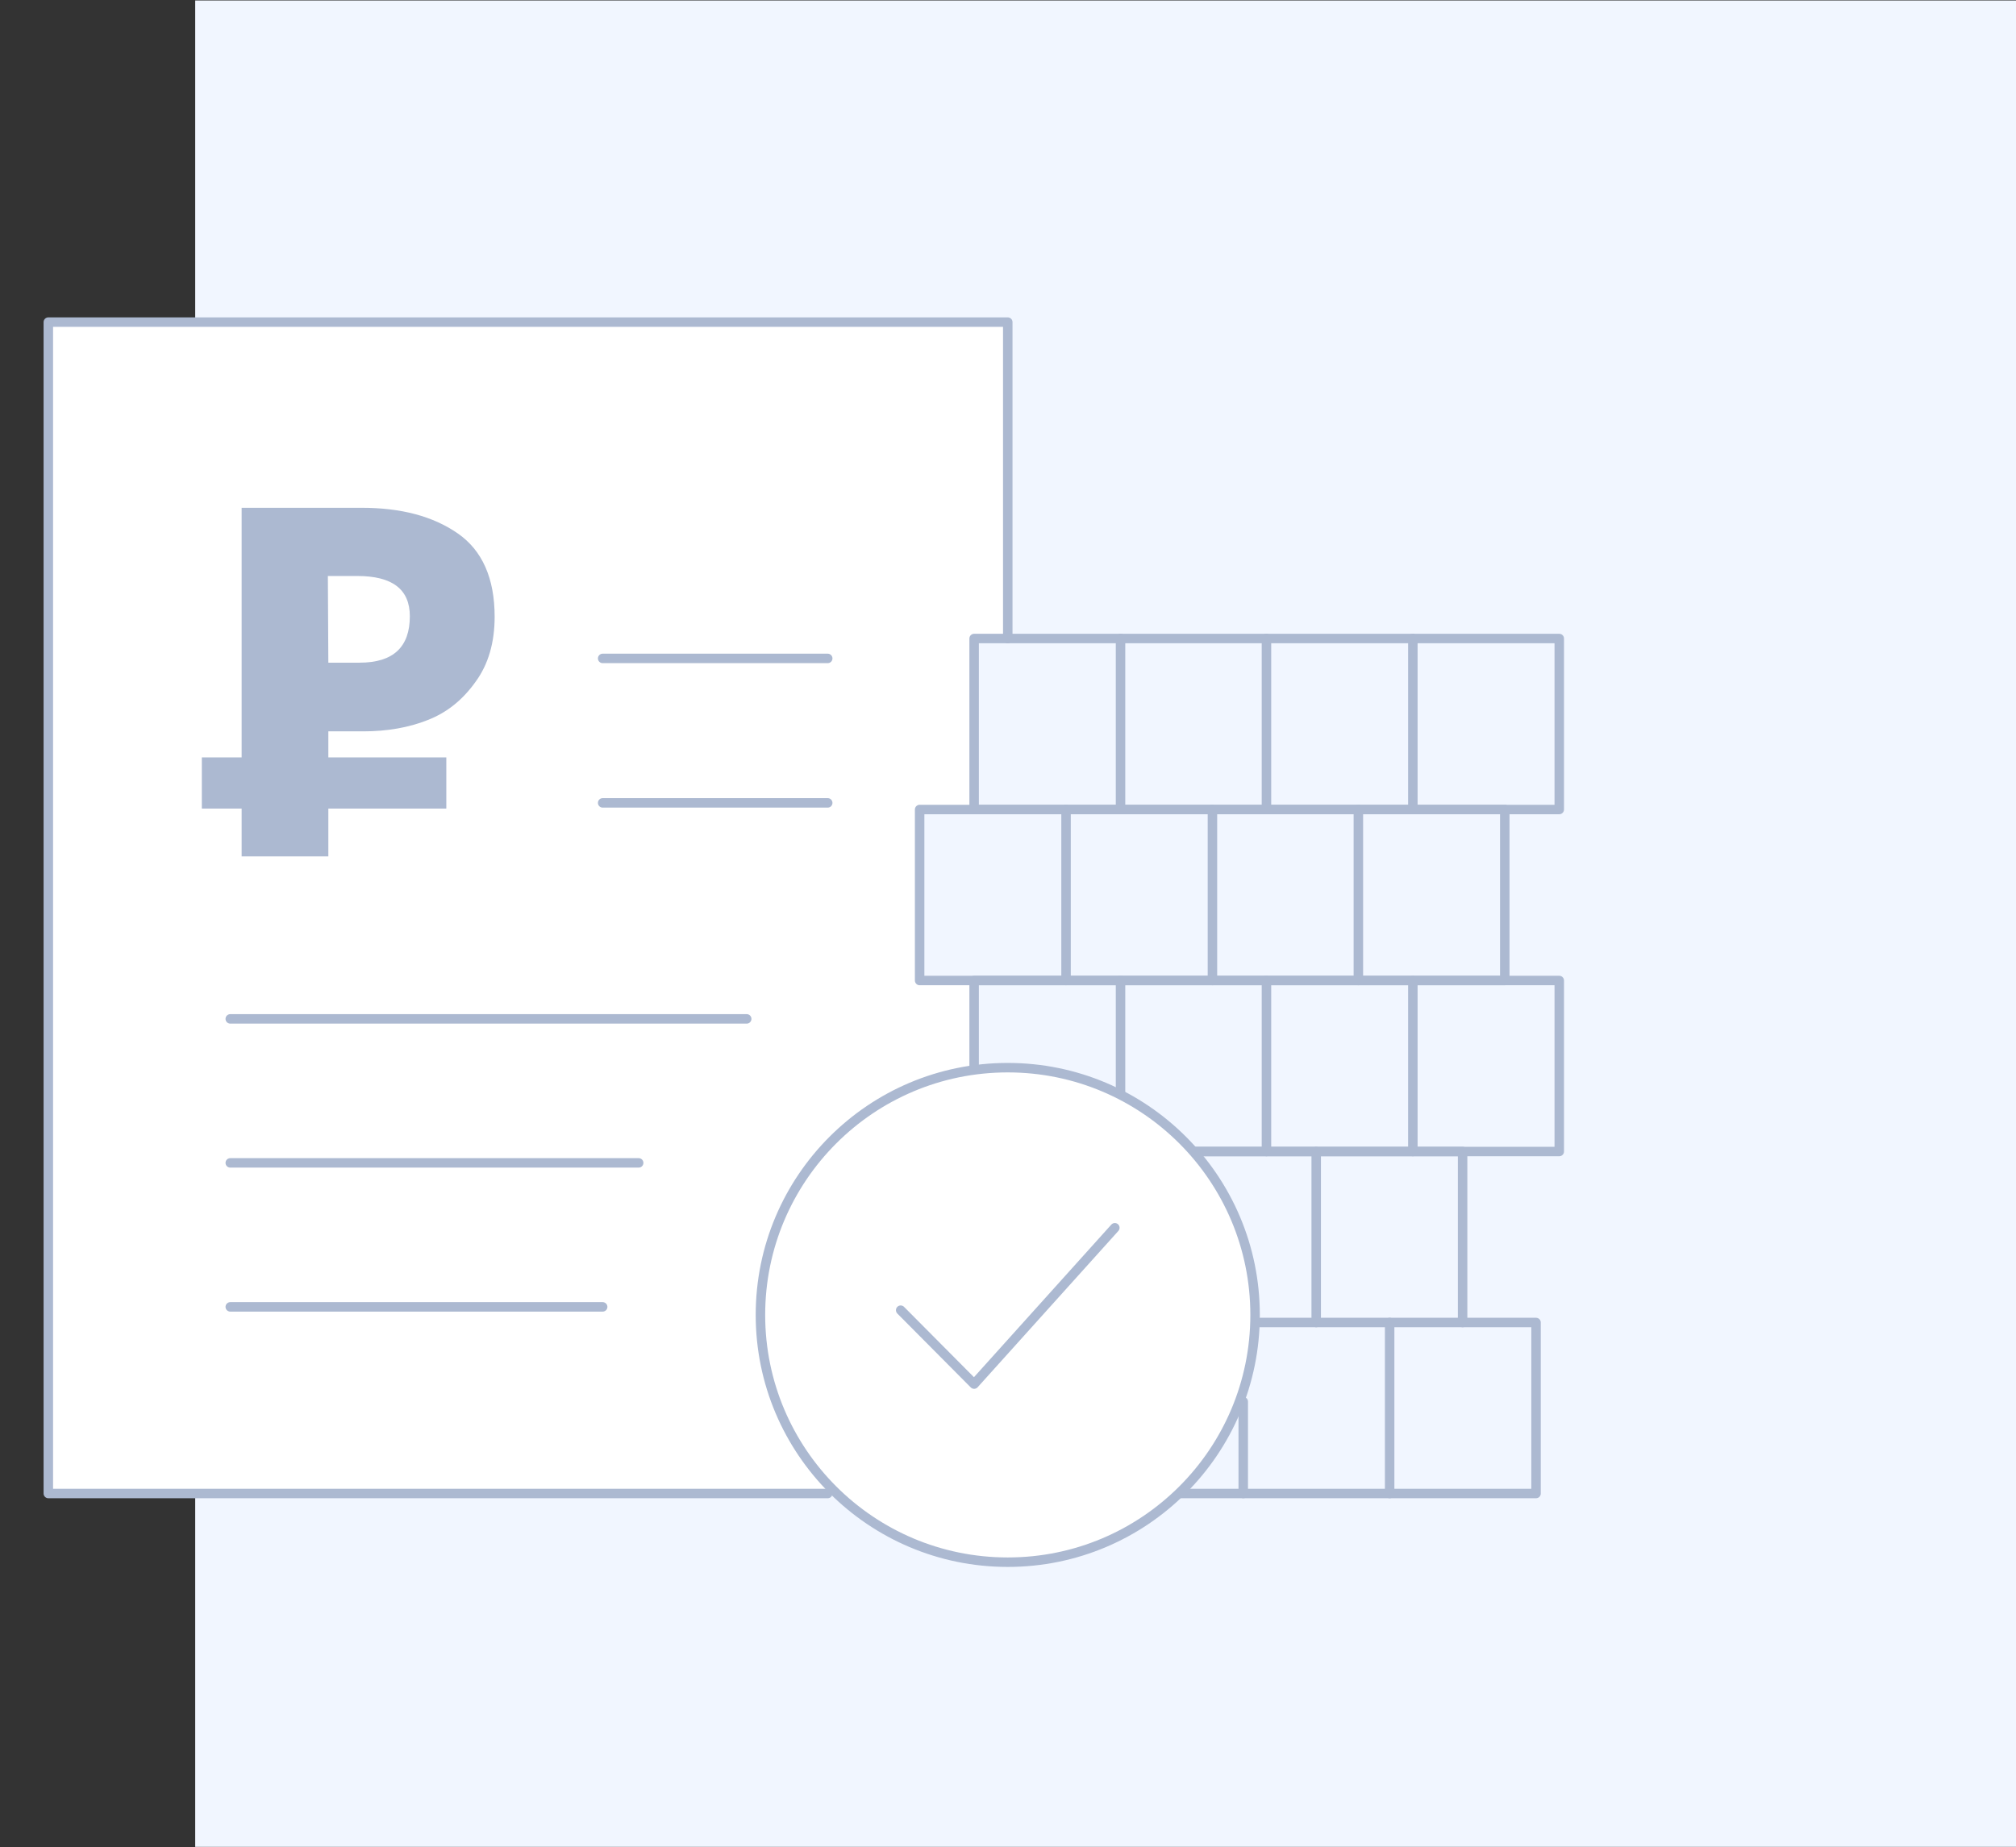 <?xml version="1.0" encoding="utf-8"?>
<!-- Generator: Adobe Illustrator 21.1.0, SVG Export Plug-In . SVG Version: 6.00 Build 0)  -->
<svg version="1.1" id="Layer_1" xmlns="http://www.w3.org/2000/svg" xmlns:xlink="http://www.w3.org/1999/xlink" x="0px" y="0px"
	 viewBox="0 0 425.5 390" style="enable-background:new 0 0 425.5 390;" xml:space="preserve">
<rect x="0" y="0" width="425.5" height="390" fill="#333333" stroke="none"/>
<style type="text/css">
	.st0{fill:#F1F6FF;}
	.st1{fill:#FFFFFF;}
	.st2{fill:#ACB9D1;}
	.st3{fill:none;stroke:#ACB9D1;stroke-width:2;stroke-linecap:round;stroke-linejoin:round;stroke-miterlimit:10;}
</style>
<rect x="41.2" y="0.1" class="st0" width="384.3" height="389.8"/>
<g>
	<polyline class="st1" points="204.9,315.3 10.2,315.3 10.2,68 212.7,68 212.7,134.8 	"/>
	<polygon class="st0" points="205.6,225.4 205.6,243.1 194.1,243.1 194.1,279.2 201.6,279.2 201.6,315.3 325.1,315.3 325.1,279.2 
		308.7,279.2 308.7,243.1 329.1,243.1 329.1,207 205.6,207 	"/>
	<polygon class="st0" points="212.7,134.8 205.6,134.8 205.6,170.9 194.1,170.9 194.1,207 212.7,207 317.6,207 317.6,170.9 
		329.1,170.9 329.1,134.8 	"/>
	<g>
		<path class="st2" d="M51,180.8v-73.6h25.3c8.4,0,15.1,1.8,20.3,5.4c5.2,3.6,7.8,9.5,7.8,17.6c0,5.4-1.3,10-4,13.7
			c-2.7,3.8-6,6.5-10.1,8.1c-4,1.6-8.6,2.4-13.6,2.4h-7.4v26.4H51z M69.3,139.9h6.6c7.1,0,10.6-3.3,10.6-9.8c0-5.7-3.7-8.5-11.1-8.5
			h-6.2L69.3,139.9L69.3,139.9z"/>
	</g>
	<polyline class="st3" points="174.7,315.3 10.2,315.3 10.2,68 212.7,68 212.7,134.8 	"/>
	<line class="st3" x1="127.2" y1="139" x2="174.7" y2="139"/>
	<line class="st3" x1="127.2" y1="169.5" x2="174.7" y2="169.5"/>
	<line class="st3" x1="48.6" y1="215.1" x2="157.6" y2="215.1"/>
	<line class="st3" x1="48.6" y1="245.5" x2="134.8" y2="245.5"/>
	<line class="st3" x1="48.6" y1="275.9" x2="127.2" y2="275.9"/>
	<g>
		<g>
			<polyline class="st3" points="264.8,279.2 324.2,279.2 324.2,315.3 248.9,315.3 			"/>
			<g>
				<line class="st3" x1="293.3" y1="279.2" x2="293.3" y2="315.3"/>
				<line class="st3" x1="262.4" y1="295.9" x2="262.4" y2="315.3"/>
			</g>
		</g>
		<g>
			<polyline class="st3" points="252,243.1 308.7,243.1 308.7,279.2 			"/>
			<g>
				<line class="st3" x1="277.8" y1="243.1" x2="277.8" y2="279.2"/>
			</g>
		</g>
		<g>
			<polyline class="st3" points="205.6,225.6 205.6,207 329.1,207 329.1,243.1 252,243.1 			"/>
			<g>
				<line class="st3" x1="298.2" y1="207" x2="298.2" y2="243.1"/>
				<line class="st3" x1="267.3" y1="207" x2="267.3" y2="243.1"/>
				<line class="st3" x1="236.5" y1="207" x2="236.5" y2="231.8"/>
			</g>
		</g>
		<g>
			<rect x="194.1" y="170.9" class="st3" width="123.5" height="36.1"/>
			<g>
				<line class="st3" x1="286.7" y1="170.9" x2="286.7" y2="207"/>
				<line class="st3" x1="255.9" y1="170.9" x2="255.9" y2="207"/>
				<line class="st3" x1="225" y1="170.9" x2="225" y2="207"/>
			</g>
		</g>
		<g>
			<rect x="205.6" y="134.8" class="st3" width="123.5" height="36.1"/>
			<g>
				<line class="st3" x1="298.2" y1="134.8" x2="298.2" y2="170.9"/>
				<line class="st3" x1="267.3" y1="134.8" x2="267.3" y2="170.9"/>
				<line class="st3" x1="236.5" y1="134.8" x2="236.5" y2="170.9"/>
			</g>
		</g>
	</g>
	<g>
		<circle class="st1" cx="212.7" cy="277.6" r="52.2"/>
	</g>
	<g>
		<circle class="st3" cx="212.7" cy="277.6" r="52.2"/>
		<polyline class="st3" points="190.1,276.6 205.6,292.2 235.3,259.2 		"/>
	</g>
	<rect x="42.6" y="159.9" class="st2" width="51.6" height="10.8"/>
</g>
</svg>
